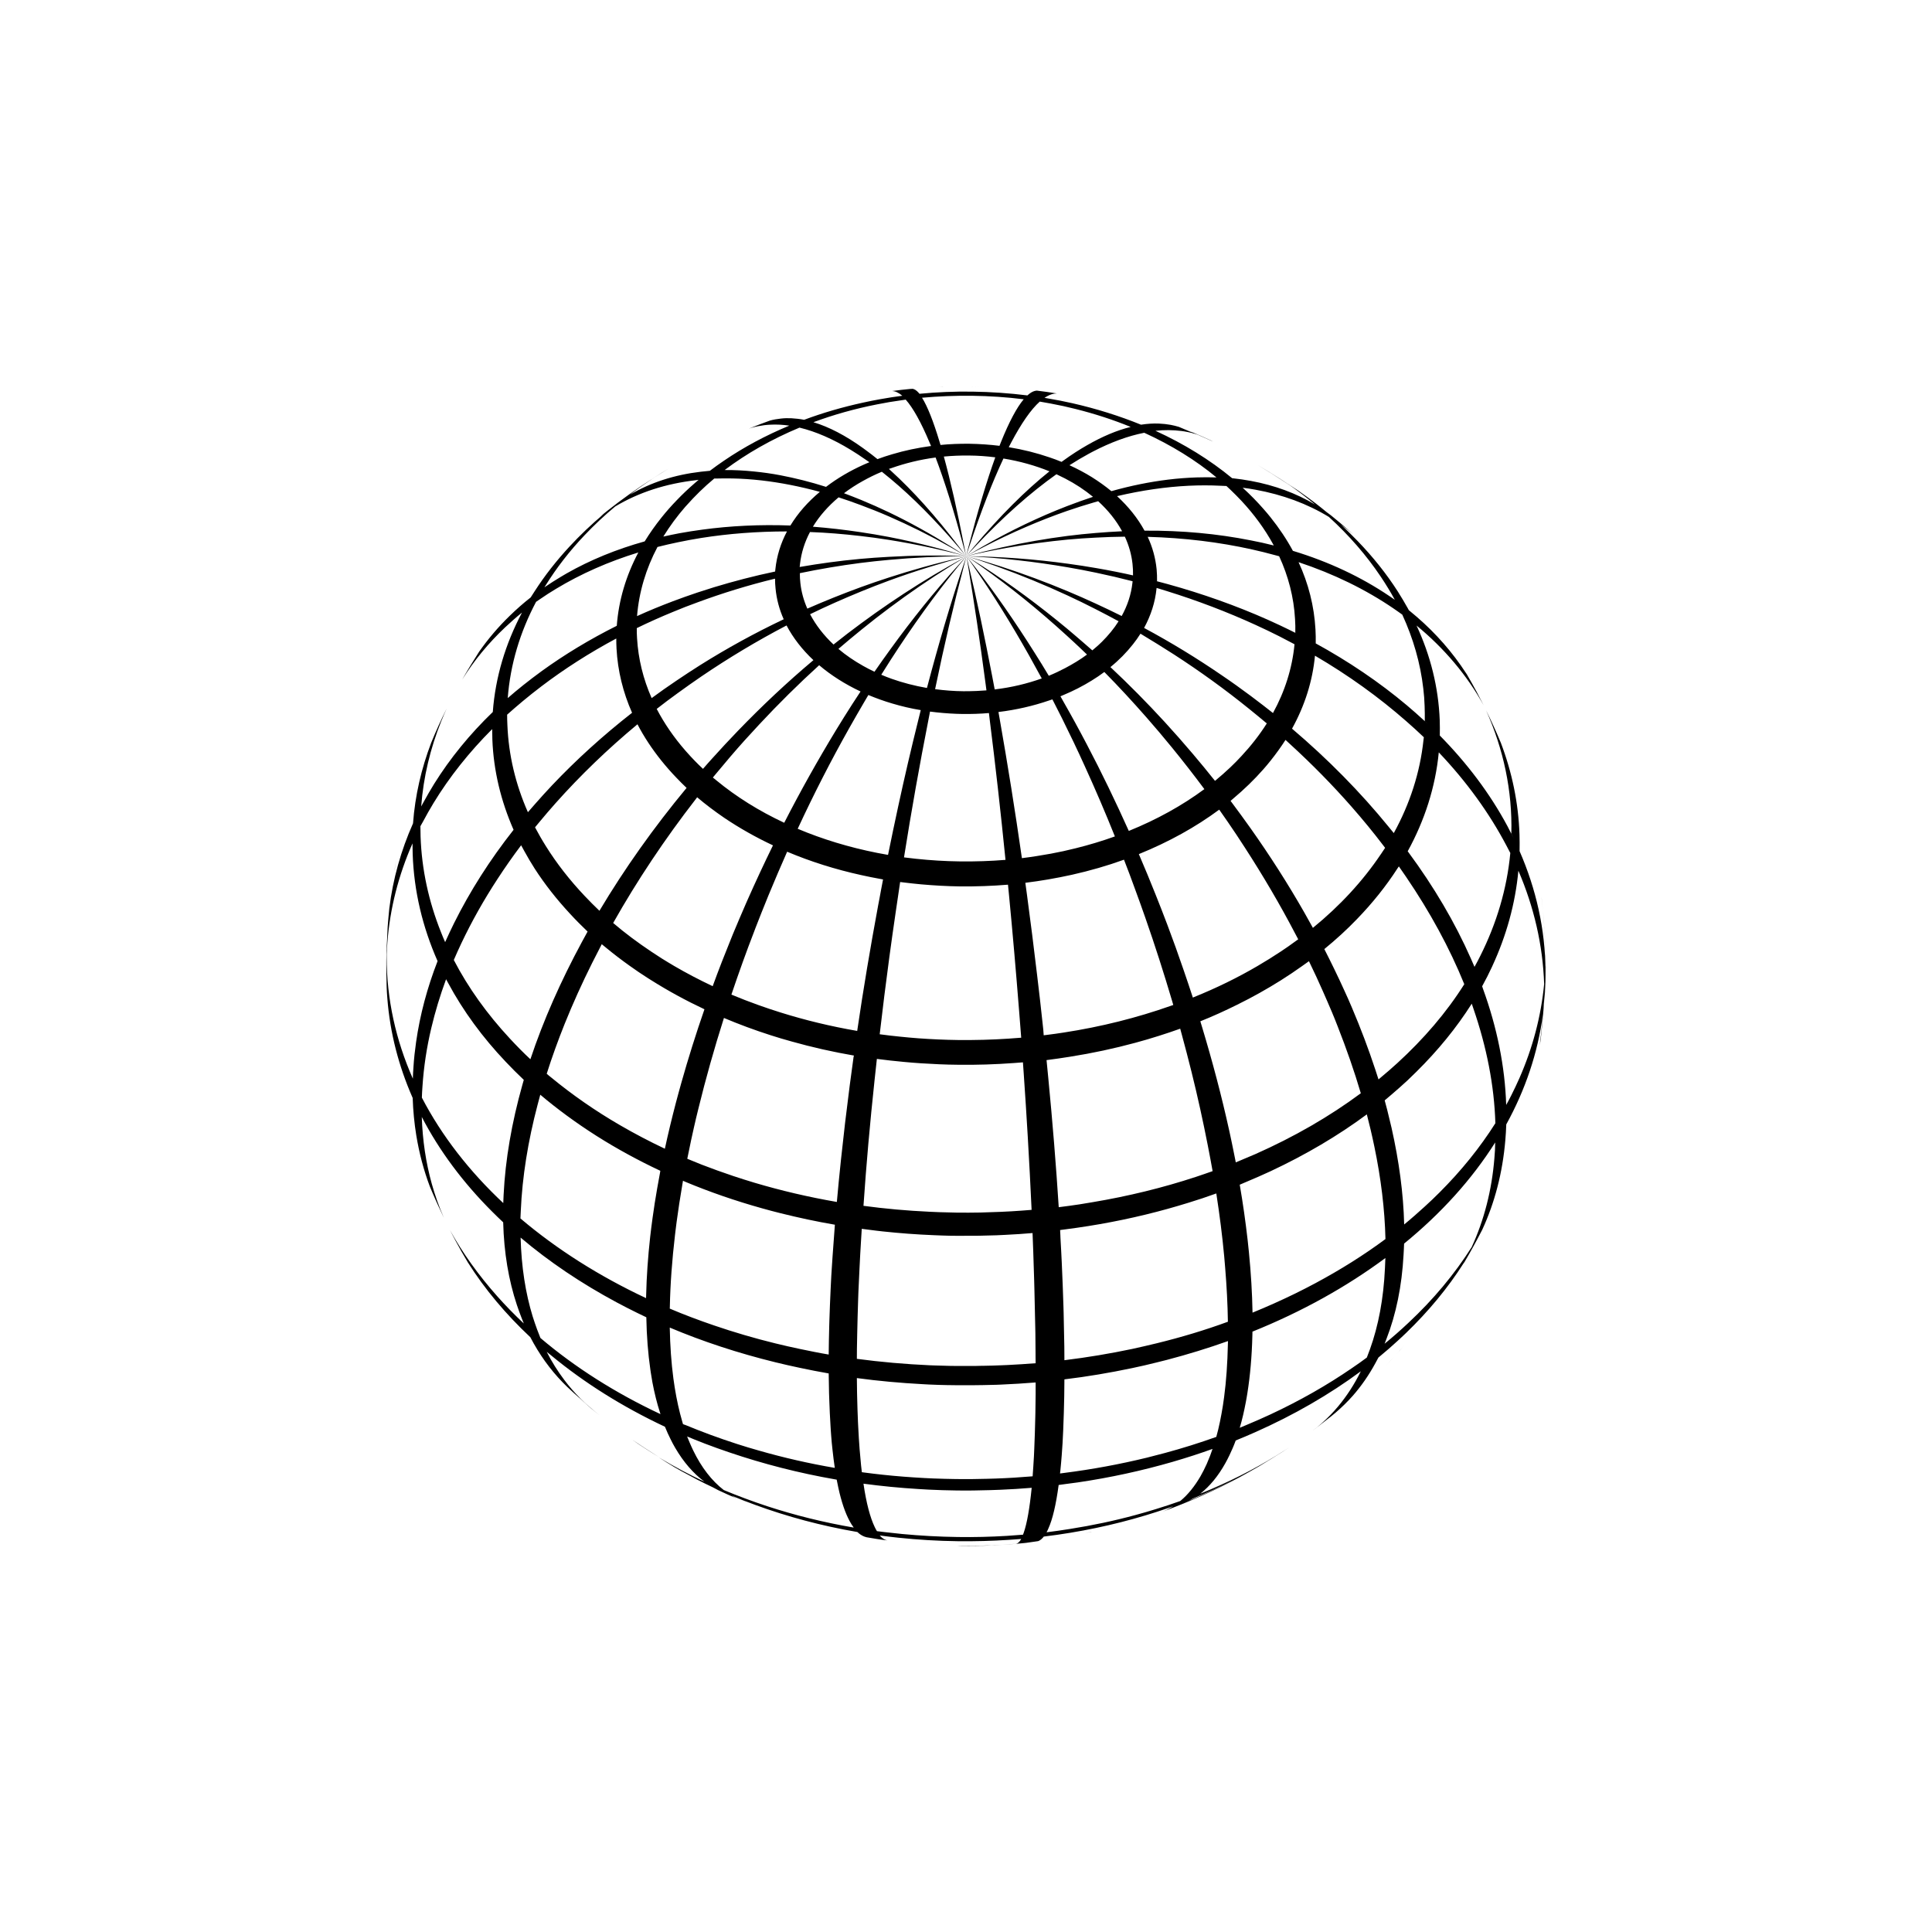 <?xml version="1.0" encoding="utf-8"?>
<!-- Generator: Adobe Illustrator 26.2.1, SVG Export Plug-In . SVG Version: 6.00 Build 0)  -->
<svg version="1.1" xmlns="http://www.w3.org/2000/svg" xmlns:xlink="http://www.w3.org/1999/xlink" x="0px" y="0px"
	 viewBox="0 0 225 225" style="enable-background:new 0 0 225 225;" xml:space="preserve">
<style type="text/css">
	.st0{display:none;}
	.st1{display:inline;fill:#FAB433;}
	.st2{fill:none;}
	.st3{fill:none;stroke:#000000;stroke-width:1.6;stroke-miterlimit:10;}
	.st4{fill:none;stroke:#000000;stroke-width:0.727;stroke-miterlimit:10;}
	.st5{fill:none;stroke:#000000;stroke-linecap:round;stroke-linejoin:round;stroke-miterlimit:10;}
	.st6{fill:none;stroke:#000000;stroke-miterlimit:10;}
	.st7{fill:none;stroke:#000000;stroke-width:0.711;stroke-miterlimit:10;}
	.st8{fill:none;stroke:#000000;stroke-width:5.4;stroke-linecap:round;stroke-linejoin:round;stroke-miterlimit:10;}
	.st9{fill:none;stroke:#000000;stroke-width:2.931;stroke-linecap:round;stroke-linejoin:round;stroke-miterlimit:10;}
	.st10{fill:none;stroke:#000000;stroke-width:0.5;stroke-linecap:round;stroke-linejoin:round;}
	.st11{fill:none;stroke:#FFFFFF;stroke-width:0;stroke-linecap:round;stroke-linejoin:round;}
	.st12{fill:#FFFFFF;}
	.st13{fill:none;stroke:#000000;stroke-width:1.4;stroke-miterlimit:10;}
	.st14{fill:url(#);stroke:#000000;stroke-width:1.439;stroke-miterlimit:10;}
	.st15{fill:url(#);stroke:#000000;stroke-width:1.372;stroke-miterlimit:10;}
	.st16{fill:none;stroke:#000000;stroke-width:1.004;stroke-miterlimit:10;}
	.st17{fill:none;stroke:#000000;stroke-width:1.362;stroke-miterlimit:10;}
	.st18{fill:none;stroke:#000000;stroke-width:0.25;stroke-miterlimit:10;}
</style>
<g id="Layer_2" class="st0">
	<rect id="XMLID_573_" x="-100.99" y="-520.01" class="st1" width="1160" height="772"/>
</g>
<g id="Layer_1">
	<path id="XMLID_14530_" d="M109.37,45.07c-0.15,0.01-0.3,0.01-0.45,0.02C109.07,45.08,109.22,45.08,109.37,45.07z M109.73,45.05
		c-0.12,0-0.23,0.01-0.35,0.02c0.15-0.01,0.3-0.01,0.46-0.02C109.8,45.05,109.76,45.05,109.73,45.05z M91.34,48.41
		c-0.06,0.02-0.13,0.04-0.19,0.06c-0.03,0.01-0.06,0.02-0.09,0.03c0.05-0.02,0.1-0.03,0.15-0.05
		C91.25,48.44,91.29,48.42,91.34,48.41z M77.86,54.58c-0.54,0.32-1.08,0.65-1.6,0.99c-0.1,0.06-0.19,0.12-0.29,0.18
		c-0.01,0-0.01,0.01-0.01,0.01c0.21-0.13,0.42-0.27,0.64-0.4C77.03,55.09,77.45,54.83,77.86,54.58z M46.33,99.23
		c0.14-0.67,0.28-1.35,0.43-2.02C46.61,97.88,46.47,98.56,46.33,99.23z M45.99,101.05c-0.03,0.16-0.05,0.32-0.08,0.48
		c0.08-0.48,0.17-0.96,0.26-1.44C46.11,100.41,46.05,100.73,45.99,101.05z M46.17,100.09c0.05-0.29,0.1-0.57,0.16-0.86
		C46.28,99.52,46.23,99.8,46.17,100.09z M113.04,45c-0.01,0-0.02,0-0.04,0c0.5,0,1,0.02,1.5,0.03C114.02,45.02,113.53,45,113.04,45z
		 M114.64,45.03c-0.05,0-0.09,0-0.14,0c0.06,0,0.12,0,0.17,0C114.66,45.03,114.65,45.03,114.64,45.03z M75.08,168.63
		c-0.32-0.21-0.63-0.41-0.92-0.61c-0.22-0.14-0.43-0.29-0.64-0.42c0.03,0.02,0.06,0.04,0.09,0.06c0.24,0.17,0.47,0.33,0.71,0.49
		c0.04,0.03,0.08,0.06,0.12,0.08c0.5,0.33,1,0.66,1.52,0.98c0.25,0.16,0.5,0.31,0.76,0.47c-0.2-0.13-0.41-0.26-0.61-0.39
		C75.76,169.07,75.42,168.85,75.08,168.63z M149.22,55.88c0.43,0.28,0.85,0.54,1.25,0.8c-0.07-0.05-0.14-0.1-0.21-0.14
		c-0.37-0.24-0.75-0.5-1.14-0.75c-0.88-0.57-1.77-1.11-2.67-1.64c0.52,0.31,1.04,0.63,1.56,0.95c0.39,0.25,0.78,0.5,1.17,0.75
		c0.25,0.16,0.5,0.32,0.74,0.48c-0.09-0.06-0.19-0.13-0.28-0.19C149.49,56.06,149.35,55.97,149.22,55.88z M68.44,61.36
		c-0.01,0.01-0.02,0.02-0.03,0.03c0.03-0.02,0.05-0.05,0.08-0.07C68.47,61.33,68.46,61.35,68.44,61.36z M158.88,161.54
		c0.14-0.13,0.27-0.26,0.41-0.39c0.09-0.08,0.17-0.17,0.26-0.25l0,0c-0.15,0.15-0.31,0.29-0.47,0.45
		C159.02,161.41,158.95,161.48,158.88,161.54z M180,112.22l-0.01-0.9c0.01,0.27,0.01,0.53,0.01,0.78c0-0.01,0-0.02,0-0.03
		c0-0.26-0.01-0.53-0.01-0.8c0-0.04,0-0.08,0-0.12c-0.02-0.78-0.05-1.6-0.09-2.44c-0.05-0.89-0.12-1.77-0.2-2.65
		c0.06,0.68,0.11,1.35,0.16,1.99c0.07,1.16,0.12,2.25,0.14,3.26c0,0.16,0,0.32,0,0.48c0,0.14,0,0.28,0,0.42
		c0.01,0.29,0.01,0.58,0.01,0.87c0,0.04,0,0.07,0,0.11c0,0.04,0,0.09,0,0.13l0.01-0.72C180,112.48,180,112.35,180,112.22z
		 M179.52,104.44c0.06,0.54,0.12,1.08,0.17,1.63c-0.04-0.45-0.09-0.9-0.14-1.37C179.54,104.61,179.53,104.52,179.52,104.44z
		 M86.17,174.63c-0.11-0.05-0.22-0.1-0.34-0.14c0.01,0.01,0.02,0.01,0.04,0.02C85.97,174.55,86.07,174.59,86.17,174.63z
		 M179.99,113.32c0-0.04,0-0.08,0-0.12c0-0.03,0-0.07,0-0.1c-0.03-4.86-1.09-9.56-3.03-14c0,0,0,0.01,0.01,0.01
		c0.01-0.64,0.01-1.27-0.01-1.91c-0.12-3.69-0.87-7.26-2.17-10.69c-0.53-1.27-1.1-2.53-1.72-3.78c2.02,4.52,3.07,9.35,2.94,14.35
		c0.09,0.18,0.18,0.36,0.27,0.55c-0.23-0.47-0.47-0.94-0.72-1.41c-2.03-3.79-4.71-7.35-7.95-10.63c0.02,0.02,0.05,0.04,0.07,0.07
		c0.01-0.6,0.01-1.2-0.01-1.79c-0.15-3.83-1.08-7.54-2.7-11.02c3.22,2.65,5.86,5.76,7.81,9.28c-0.26-0.51-0.52-1.01-0.79-1.52
		c-0.38-0.71-0.77-1.4-1.17-2.09c-0.03-0.04-0.06-0.09-0.09-0.13c-1.57-2.42-3.49-4.61-5.72-6.54c-0.31-0.27-0.62-0.53-0.94-0.79
		c-0.04-0.08-0.09-0.16-0.13-0.24c-0.36-0.65-0.75-1.29-1.15-1.93c-1.32-2.06-2.89-4.03-4.69-5.89c-0.63-0.65-1.27-1.29-1.95-1.91
		c0.21,0.16,0.42,0.32,0.63,0.48c0.28,0.22,0.56,0.44,0.83,0.67l-0.01-0.01l-1.53-1.33c-0.34-0.29-0.69-0.58-1.04-0.86
		c-0.18-0.14-0.37-0.28-0.55-0.41c-0.42-0.35-0.85-0.69-1.29-1.03c-0.23-0.17-0.45-0.34-0.68-0.51c-0.09-0.07-0.18-0.13-0.27-0.2
		c-0.34-0.24-0.68-0.49-1.02-0.73c-0.41-0.27-0.85-0.56-1.3-0.85c1.13,0.78,2.21,1.6,3.23,2.45c-2.21-1.32-4.71-2.24-7.46-2.75
		c-0.69-0.13-1.4-0.23-2.12-0.31c-0.03,0-0.05-0.01-0.08-0.01c-2.58-2.13-5.58-3.99-8.93-5.52c1.05-0.11,2.05-0.1,3.01,0.02
		c0.53,0.07,1.04,0.17,1.54,0.32c0.02,0.01,0.05,0.01,0.07,0.02c0.12,0.03,0.23,0.08,0.35,0.12c0.59,0.26,1.18,0.52,1.75,0.78
		c-0.09-0.05-0.18-0.09-0.27-0.14c-0.78-0.36-1.57-0.71-2.37-1.04c0.09,0.05,0.19,0.1,0.28,0.15c-0.55-0.24-1.1-0.47-1.64-0.69
		c-0.31-0.09-0.62-0.17-0.94-0.23c-0.44-0.08-0.89-0.13-1.36-0.15c-0.68-0.03-1.38,0.02-2.1,0.13c-2.51-1.02-5.18-1.86-7.99-2.5
		c-0.92-0.21-1.85-0.39-2.8-0.55c-0.15-0.03-0.3-0.05-0.45-0.08c0.09-0.06,0.19-0.12,0.28-0.17c0.4-0.23,0.79-0.34,1.15-0.34
		c-0.77-0.12-1.55-0.24-2.33-0.33c-0.28,0.02-0.58,0.14-0.89,0.39c-0.07,0.05-0.14,0.11-0.2,0.17c-2.09-0.26-4.23-0.41-6.42-0.44
		c-2.09-0.03-4.14,0.06-6.15,0.25c-0.04-0.05-0.08-0.09-0.11-0.13c-0.24-0.27-0.48-0.42-0.7-0.45c-0.08,0.01-0.15,0.01-0.23,0.02
		c0.01,0,0.02,0,0.03-0.01c-0.73,0.07-1.46,0.15-2.18,0.25c0.37,0.01,0.77,0.19,1.19,0.55c-0.87,0.11-1.72,0.25-2.57,0.4
		c-0.69,0.12-1.37,0.26-2.05,0.41c-2.37,0.52-4.65,1.18-6.81,1.99c-0.51-0.1-1-0.15-1.49-0.18c-0.42-0.02-0.83-0.01-1.24,0.04
		c-0.44,0.05-0.87,0.12-1.28,0.24c-0.81,0.29-1.63,0.6-2.43,0.93c0.25-0.09,0.51-0.16,0.77-0.22c0.11-0.03,0.23-0.05,0.34-0.07
		c0.45-0.09,0.91-0.15,1.39-0.17c0.71-0.04,1.45,0,2.21,0.11c-2.75,1.14-5.3,2.51-7.59,4.07c-0.57,0.39-1.13,0.78-1.66,1.19
		c-0.36,0.03-0.71,0.07-1.07,0.11c-3.07,0.36-5.84,1.26-8.25,2.68c0.77-0.59,1.57-1.15,2.39-1.7c0.06-0.04,0.11-0.08,0.17-0.12
		c0.01-0.01,0.02-0.01,0.02-0.02c-1.8,1.16-3.54,2.39-5.19,3.7l-0.56,0.45c-0.11,0.09-0.23,0.18-0.34,0.28
		c0.16-0.12,0.31-0.24,0.47-0.35c-1.44,1.21-2.77,2.48-4,3.81c-1.51,1.63-2.86,3.35-4.02,5.15c-0.16,0.25-0.33,0.5-0.49,0.76
		c0.52-0.41,1.05-0.8,1.6-1.18c0.04-0.07,0.09-0.14,0.14-0.22c1.28-2.06,2.8-4.02,4.55-5.86c1.1-1.16,2.28-2.27,3.55-3.33
		c2.73-1.64,5.91-2.67,9.45-3.07c0.09-0.01,0.18-0.03,0.27-0.04c-0.15,0.12-0.29,0.25-0.43,0.37c-0.74,0.64-1.45,1.31-2.11,2
		c-0.63,0.65-1.23,1.33-1.78,2.02c-0.72,0.9-1.37,1.82-1.96,2.78c-3.3,0.92-6.35,2.17-9.09,3.73c-0.23,0.13-0.45,0.27-0.68,0.4
		c-0.63,0.38-1.25,0.77-1.85,1.18c-0.02,0.01-0.04,0.03-0.06,0.04c-0.55,0.38-1.08,0.77-1.6,1.18c-0.86,0.67-1.67,1.39-2.44,2.14
		c-1.33,1.29-2.52,2.69-3.57,4.19c-0.68,1.06-1.34,2.14-1.96,3.23l0,0c1.38-2.22,3.06-4.25,5-6.08c0.63-0.59,1.28-1.17,1.96-1.72
		c-1.92,3.63-3.1,7.52-3.4,11.58c-2.68,2.58-4.97,5.39-6.83,8.37c-0.43,0.7-0.84,1.4-1.23,2.12c-0.09,0.17-0.19,0.34-0.28,0.51
		c0.26-3.43,1.06-6.76,2.34-9.94c0.2-0.49,0.41-0.98,0.63-1.46c-0.65,1.3-1.25,2.63-1.8,3.97c-1.15,3.02-1.88,6.16-2.12,9.4
		c-1.4,3.15-2.34,6.46-2.76,9.89c-0.07,0.71-0.14,1.42-0.19,2.12l-0.04,0.79l-0.01,0.3l-0.08,1.56l-0.01,0.15
		c-0.01,0.4-0.02,0.79-0.02,1.19l0,0.25l0,0.09v0.02c0,0.02,0,0.04,0,0.06c0,0.17,0,0.33,0,0.5l0.03,1.71
		c0,0.15,0.01,0.29,0.01,0.44c0.02,0.45,0.04,0.89,0.08,1.33c0.31,3.98,1.31,7.84,2.92,11.51c0.01,0.02,0.02,0.05,0.03,0.07
		c0.05,1.49,0.19,2.95,0.42,4.36c0.34,2.06,0.86,4.04,1.57,5.93c0.51,1.23,1.06,2.45,1.64,3.66c-0.56-1.28-1.03-2.6-1.41-3.97
		c-0.68-2.44-1.07-5.04-1.16-7.77c2.05,3.95,4.82,7.66,8.21,11.04c0.42,0.42,0.84,0.83,1.27,1.23c0.09,3.55,0.64,6.75,1.59,9.61
		c0.18,0.54,0.37,1.06,0.57,1.57v0c0.04,0.11,0.09,0.23,0.14,0.34c0.03,0.08,0.07,0.17,0.1,0.26c-1.1-1.03-2.13-2.09-3.1-3.18
		c-2.15-2.42-4-4.98-5.49-7.68c0.19,0.38,0.39,0.75,0.59,1.13c0.48,0.9,0.98,1.78,1.5,2.64c1.96,3.1,4.4,6.01,7.26,8.69
		c1.03,1.98,2.29,3.74,3.77,5.26c0.17,0.18,0.34,0.35,0.52,0.52c0.25,0.24,0.52,0.48,0.79,0.73l0.61,0.54l0.04,0.03l0.18,0.16
		l0.31,0.28c-0.09-0.08-0.18-0.16-0.27-0.23c0.26,0.23,0.51,0.45,0.75,0.67c0.12,0.1,0.23,0.2,0.34,0.3
		c0.04,0.04,0.09,0.08,0.14,0.12c0.01,0.01,0.02,0.02,0.04,0.03c0.27,0.23,0.55,0.46,0.83,0.68c-0.21-0.18-0.44-0.37-0.67-0.56
		c-0.29-0.25-0.59-0.5-0.89-0.77c-0.07-0.07-0.15-0.13-0.22-0.2c-0.15-0.14-0.3-0.29-0.45-0.44c-0.67-0.66-1.29-1.38-1.87-2.15
		c-0.76-1.01-1.45-2.1-2.04-3.27c0.18,0.15,0.36,0.29,0.54,0.44c3.84,3.17,8.29,5.97,13.23,8.29c0.2,0.5,0.42,0.98,0.65,1.44
		c0.17,0.35,0.35,0.69,0.54,1.01c0.96,1.65,2.1,2.97,3.41,3.95c-1.8-0.84-3.52-1.76-5.16-2.74c-0.06-0.03-0.11-0.07-0.17-0.1
		c0.31,0.2,0.61,0.39,0.91,0.58c0.32,0.2,0.63,0.39,0.93,0.57c0.26,0.15,0.53,0.3,0.79,0.45c0.24,0.13,0.49,0.26,0.73,0.39
		c0.34,0.19,0.69,0.38,1.05,0.57c0.62,0.32,1.25,0.63,1.89,0.93c0.17,0.1,0.35,0.19,0.53,0.28c0.02,0.01,0.05,0.02,0.07,0.04
		c0.74,0.35,1.48,0.68,2.23,1c-0.22-0.11-0.44-0.22-0.65-0.35c0.9,0.38,1.82,0.74,2.76,1.08c3.73,1.37,7.71,2.44,11.9,3.16
		c0.26,0.25,0.53,0.42,0.81,0.53c0.09,0.03,0.17,0.06,0.26,0.08c0.42,0.07,0.84,0.14,1.26,0.21l0.48,0.07
		c0.23,0.03,0.45,0.06,0.68,0.09c-0.02-0.01-0.03-0.01-0.05-0.01c-0.3-0.08-0.58-0.27-0.84-0.57c0.71,0.1,1.43,0.18,2.15,0.26
		c2.28,0.24,4.6,0.38,6.97,0.41c2,0.02,3.98-0.03,5.93-0.16c0.48-0.03,0.96-0.06,1.43-0.1c-0.18,0.32-0.37,0.5-0.57,0.55
		c-0.02,0-0.04,0.01-0.05,0.01c-0.04,0-0.07,0.01-0.11,0.01c-0.98,0.08-1.94,0.14-2.9,0.18c-0.03,0-0.06,0-0.1,0
		c-0.01,0-0.03,0-0.05,0c-1.25,0.05-2.47,0.06-3.68,0.05c0.06,0,0.13,0.01,0.19,0.01c0.13,0,0.27,0.01,0.41,0.01
		c0.03,0,0.06,0,0.09,0h0.01c0.93,0.01,1.85-0.01,2.78-0.05c0.22-0.01,0.43-0.02,0.63-0.03c0.09,0,0.18,0,0.28-0.01
		c1.15-0.06,2.31-0.14,3.46-0.26c0.06-0.01,0.12-0.01,0.18-0.02c0.01,0,0.01,0,0.01,0c0.05-0.01,0.09-0.01,0.14-0.02
		c0.4-0.05,0.82-0.11,1.26-0.18l0,0c0.23-0.09,0.45-0.27,0.65-0.53c4.13-0.5,8.1-1.34,11.85-2.47c0.86-0.26,1.7-0.53,2.54-0.82
		c0.23-0.08,0.46-0.16,0.69-0.24c-0.09,0.06-0.18,0.1-0.27,0.15c-0.18,0.1-0.35,0.19-0.53,0.28c-0.14,0.06-0.28,0.12-0.42,0.18
		c3.03-1.1,6.01-2.42,8.94-3.99c0.76-0.41,1.51-0.84,2.26-1.27c0.46-0.28,0.96-0.58,1.46-0.89c0.26-0.16,0.51-0.32,0.77-0.48
		c0.21-0.13,0.42-0.26,0.62-0.39c0.22-0.14,0.44-0.29,0.66-0.44c-0.35,0.23-0.71,0.47-1.08,0.69c-0.13,0.08-0.25,0.16-0.38,0.24
		c-2.74,1.69-5.72,3.18-8.89,4.46c1.11-0.87,2.09-2.06,2.92-3.55c0.17-0.3,0.33-0.62,0.49-0.95c0.25-0.53,0.5-1.09,0.72-1.7
		c0.76-0.31,1.52-0.63,2.26-0.96c4.51-2,8.65-4.39,12.31-7.1c-0.75,1.53-1.64,2.89-2.65,4.1c-0.6,0.72-1.25,1.38-1.93,1.98
		c-0.32,0.28-0.65,0.56-0.99,0.81c0.01-0.01,0.02-0.02,0.03-0.02l1.68-1.31c0.06-0.04,0.11-0.09,0.17-0.13l0.22-0.17l0.01-0.01
		c0.13-0.11,0.27-0.22,0.4-0.33c0.04-0.03,0.07-0.06,0.11-0.09c0.71-0.61,1.38-1.26,2.01-1.97c1-1.14,1.88-2.41,2.64-3.81
		c0.12-0.21,0.24-0.43,0.35-0.65c0.08-0.07,0.16-0.14,0.25-0.21c0.67-0.55,1.31-1.11,1.94-1.69c0.35-0.32,0.7-0.64,1.04-0.97
		c2.6-2.51,4.84-5.21,6.67-8.08c0.03-0.05,0.07-0.09,0.1-0.14l0,0.01c0.74-1.25,1.43-2.52,2.09-3.8c1.46-3.16,2.37-6.65,2.69-10.43
		c0.05-0.61,0.09-1.22,0.11-1.84c2.22-4.03,3.68-8.34,4.27-12.83c-0.1,1.2-0.23,2.43-0.37,3.62c0.04-0.22,0.07-0.45,0.11-0.67
		c0.15-1.37,0.28-2.79,0.38-4.16c-0.02,0.17-0.04,0.35-0.06,0.52c0.04-0.42,0.07-0.84,0.1-1.24c0.05-0.66,0.09-1.29,0.13-1.89
		c0,0,0,0.01,0,0.01l-0.03,0.51c-0.04,0.66-0.09,1.37-0.14,2.09c0.09-0.85,0.15-1.71,0.17-2.57c0.01-0.27,0.01-0.54,0.01-0.8
		C179.99,113.44,179.99,113.38,179.99,113.32L179.99,113.32L179.99,113.32z M176.66,98.45c0.07,0.15,0.14,0.31,0.21,0.46
		C176.8,98.75,176.73,98.6,176.66,98.45c-0.06-0.14-0.12-0.27-0.19-0.41C176.54,98.17,176.6,98.31,176.66,98.45z M175.45,98.5
		c0.15,0.28,0.3,0.56,0.44,0.84c-0.39,4.18-1.6,8.2-3.5,11.99c-0.19,0.39-0.4,0.78-0.61,1.16c-0.02,0.04-0.04,0.07-0.06,0.11
		c-0.13-0.31-0.28-0.63-0.41-0.94c-1.86-4.22-4.31-8.38-7.28-12.4c-0.03-0.04-0.06-0.08-0.09-0.12c1.98-3.61,3.23-7.48,3.62-11.52
		C170.77,91,173.43,94.66,175.45,98.5z M68.08,104.33c-1.73-1.83-3.25-3.77-4.52-5.81c-0.21-0.34-0.42-0.68-0.62-1.03
		c-0.22-0.38-0.43-0.76-0.63-1.14c0.16-0.2,0.32-0.39,0.48-0.58c0.62-0.75,1.26-1.5,1.92-2.24c2.86-3.21,6.05-6.29,9.53-9.18
		c0.76,1.47,1.7,2.88,2.78,4.23c0.55,0.68,1.13,1.35,1.76,2c0.38,0.4,0.77,0.79,1.18,1.18c-3.81,4.59-7.23,9.41-10.15,14.31
		C69.22,105.51,68.64,104.92,68.08,104.33z M68.43,108.49c-0.22,0.39-0.43,0.79-0.65,1.19c-2.46,4.55-4.5,9.14-6.01,13.68
		c-0.84-0.78-1.63-1.59-2.39-2.41c-2.64-2.84-4.85-5.91-6.53-9.15c0.28-0.65,0.57-1.3,0.88-1.95c1.2-2.53,2.61-5.04,4.22-7.5
		c0.86-1.32,1.77-2.62,2.74-3.91c0.13,0.24,0.26,0.48,0.39,0.71c0.37,0.68,0.77,1.35,1.19,2.01c1.18,1.83,2.56,3.58,4.11,5.25
		C67.03,107.12,67.72,107.81,68.43,108.49z M103.49,64.85c-1.12,0.06-2.23,0.14-3.33,0.24c-2.39,0.22-4.73,0.54-7.03,0.94
		c0.01-0.12,0.02-0.25,0.04-0.37c0.15-1.29,0.54-2.53,1.16-3.7c1.92,0.07,3.87,0.23,5.86,0.46c1.1,0.13,2.2,0.27,3.31,0.45
		c1.58,0.25,3.17,0.55,4.78,0.89c1.39,0.3,2.8,0.63,4.22,1.01c-1.23-0.38-2.46-0.71-3.67-1.03c-1.8-0.47-3.58-0.87-5.33-1.21
		c-1.11-0.21-2.21-0.4-3.31-0.56c-1.87-0.28-3.71-0.49-5.52-0.63c0.76-1.25,1.77-2.39,2.99-3.42c0.87,0.28,1.75,0.59,2.63,0.92
		c1.07,0.4,2.15,0.83,3.25,1.31c2.32,1.01,4.69,2.18,7.1,3.54c0.62,0.35,1.24,0.71,1.86,1.08c-0.57-0.37-1.13-0.73-1.69-1.08
		c-2.47-1.54-4.89-2.88-7.25-4.01c-1.09-0.52-2.16-1-3.23-1.44c-0.69-0.28-1.37-0.55-2.04-0.8c0.68-0.51,1.41-0.99,2.19-1.42
		c0.7-0.39,1.44-0.76,2.22-1.08c0.34,0.27,0.68,0.55,1.02,0.83c2.52,2.1,5.15,4.74,7.87,7.91c0.31,0.36,0.61,0.72,0.92,1.09
		c-0.28-0.37-0.55-0.73-0.82-1.09c-2.74-3.6-5.39-6.54-7.91-8.83c-0.09-0.08-0.17-0.16-0.26-0.24c0.09-0.03,0.19-0.06,0.28-0.09
		c1.61-0.57,3.34-1,5.16-1.24c1.04,2.74,2.13,6.21,3.26,10.4c0.1,0.36,0.19,0.72,0.29,1.09c-0.07-0.37-0.14-0.73-0.21-1.09
		c-0.82-4.23-1.62-7.74-2.38-10.51c0.96-0.09,1.94-0.13,2.93-0.12c1.04,0.01,2.06,0.08,3.06,0.21c-0.99,2.74-2.03,6.22-3.12,10.42
		c-0.09,0.36-0.19,0.72-0.28,1.09c0.12-0.37,0.24-0.73,0.36-1.09c1.38-4.15,2.72-7.58,3.99-10.28c1.91,0.31,3.71,0.82,5.36,1.49
		c-2.8,2.24-5.74,5.17-8.79,8.79c-0.3,0.36-0.61,0.72-0.91,1.09c0.34-0.37,0.68-0.73,1.02-1.09c3.29-3.5,6.47-6.31,9.49-8.45
		c0.34,0.16,0.67,0.32,1,0.49c1.2,0.62,2.29,1.34,3.26,2.14c-1.01,0.33-2.03,0.7-3.07,1.1c-3.18,1.23-6.48,2.8-9.85,4.73
		c-0.61,0.35-1.22,0.71-1.83,1.08c0.67-0.37,1.35-0.73,2.02-1.07c3.32-1.71,6.56-3.1,9.69-4.19c1.08-0.37,2.14-0.71,3.19-1.01
		c0.15-0.04,0.3-0.09,0.45-0.13c1.16,1.06,2.1,2.23,2.79,3.5c-1.01,0.04-2.04,0.12-3.07,0.2c-1.08,0.09-2.17,0.2-3.27,0.34
		c-2.51,0.32-5.06,0.77-7.66,1.34c-1.36,0.3-2.74,0.63-4.13,1.01c1.6-0.37,3.2-0.7,4.77-0.97c2.38-0.42,4.73-0.73,7.03-0.95
		c1.1-0.1,2.2-0.18,3.28-0.23c1.13-0.06,2.26-0.1,3.37-0.11c0.47,1.01,0.77,2.07,0.89,3.16c0.05,0.44,0.07,0.89,0.06,1.35
		c0.12,0.03,0.24,0.06,0.36,0.08c-1.52-0.35-3.07-0.66-4.64-0.93c-1.09-0.19-2.19-0.36-3.3-0.51c-3.84-0.53-7.79-0.83-11.82-0.88
		c4.03,0.19,7.98,0.64,11.81,1.3c1.11,0.19,2.21,0.4,3.3,0.63c1.43,0.3,2.85,0.63,4.24,0.99c-0.01,0.07-0.02,0.13-0.02,0.2
		c-0.15,1.35-0.58,2.64-1.25,3.85c-1-0.5-2.01-0.98-3.03-1.45c-1.08-0.5-2.17-0.98-3.27-1.44c-2.53-1.06-5.12-2.02-7.74-2.87
		c-1.34-0.43-2.69-0.84-4.04-1.22c1.18,0.37,2.36,0.78,3.53,1.2c2.8,1.01,5.56,2.14,8.25,3.39c1.1,0.51,2.19,1.04,3.26,1.59
		c0.9,0.46,1.8,0.93,2.68,1.41c-0.53,0.85-1.19,1.64-1.94,2.39c-0.29,0.29-0.6,0.57-0.93,0.84c-0.06,0.05-0.12,0.11-0.19,0.16
		c-0.36-0.32-0.72-0.63-1.08-0.94c-0.63-0.55-1.27-1.09-1.91-1.63c-3.18-2.64-6.47-5.08-9.85-7.26c-0.61-0.39-1.22-0.78-1.83-1.15
		c0.56,0.37,1.11,0.76,1.66,1.15c3.44,2.43,6.78,5.14,10,8.08c0.33,0.3,0.66,0.6,0.98,0.9c0.47,0.44,0.94,0.88,1.41,1.34
		c-0.78,0.58-1.64,1.1-2.55,1.58c-0.61,0.32-1.24,0.62-1.9,0.89c-0.54-0.91-1.09-1.8-1.65-2.68c-2.27-3.61-4.63-7.01-7.05-10.12
		c-0.3-0.38-0.6-0.76-0.9-1.14c0.27,0.37,0.53,0.75,0.8,1.14c2.23,3.2,4.39,6.68,6.48,10.39c0.5,0.9,1,1.8,1.5,2.72
		c-1.7,0.61-3.54,1.05-5.48,1.28c-0.09-0.5-0.19-0.99-0.28-1.48c-0.88-4.59-1.79-8.93-2.74-12.9c-0.09-0.38-0.18-0.76-0.27-1.14
		c0.06,0.37,0.13,0.76,0.19,1.14c0.7,4.18,1.38,8.74,2.02,13.58c0.04,0.3,0.08,0.61,0.12,0.91c-0.38,0.03-0.76,0.05-1.15,0.07
		c-0.5,0.02-1.01,0.03-1.52,0.03c-1.13-0.01-2.24-0.1-3.31-0.24c1.06-5.13,2.19-9.95,3.35-14.34c0.1-0.38,0.2-0.76,0.3-1.14
		c-0.13,0.37-0.26,0.76-0.39,1.14c-1.46,4.34-2.87,9.12-4.21,14.2c-1.44-0.25-2.82-0.61-4.12-1.07c-0.41-0.15-0.81-0.3-1.2-0.47
		c0.37-0.59,0.75-1.18,1.12-1.77c2.52-3.91,5.15-7.57,7.86-10.89c0.31-0.38,0.62-0.76,0.94-1.14c-0.35,0.37-0.7,0.76-1.04,1.14
		c-2.68,2.96-5.29,6.2-7.8,9.67c-0.63,0.87-1.26,1.75-1.87,2.64c-0.46-0.21-0.89-0.44-1.32-0.68c-1.05-0.59-2.02-1.25-2.88-1.98
		c0.89-0.77,1.8-1.52,2.71-2.26c1.07-0.87,2.15-1.71,3.25-2.53c2.3-1.72,4.66-3.34,7.06-4.83c0.63-0.39,1.27-0.78,1.9-1.15
		c-0.7,0.37-1.4,0.76-2.1,1.16c-2.33,1.32-4.62,2.76-6.87,4.29c-1.1,0.75-2.19,1.52-3.26,2.31c-1.1,0.81-2.19,1.64-3.26,2.5
		c-1.14-1.07-2.06-2.26-2.73-3.53c1.93-0.94,3.9-1.81,5.9-2.63c1.09-0.45,2.2-0.88,3.31-1.29c1.55-0.57,3.12-1.1,4.71-1.59
		c1.42-0.44,2.85-0.85,4.29-1.23c-1.71,0.38-3.39,0.8-5.07,1.27c-1.32,0.37-2.64,0.77-3.94,1.19c-1.12,0.36-2.22,0.74-3.32,1.14
		c-2.1,0.77-4.17,1.6-6.2,2.49c-0.42-0.95-0.7-1.95-0.81-2.98c-0.04-0.38-0.07-0.76-0.06-1.15c2.3-0.48,4.66-0.88,7.06-1.19
		c1.1-0.14,2.21-0.26,3.33-0.36c2.95-0.27,5.96-0.42,9.02-0.42C109.44,64.64,106.44,64.68,103.49,64.85z M134.7,66.3
		c-0.13-1.31-0.48-2.58-1.04-3.78c4.28,0.12,8.35,0.62,12.16,1.47c0.9,0.2,1.79,0.42,2.66,0.66c0.16,0.04,0.33,0.08,0.49,0.13
		c1.07,2.32,1.71,4.78,1.85,7.32c0.03,0.53,0.05,1.05,0.03,1.59c0.06,0.03,0.12,0.07,0.19,0.1c-0.66-0.33-1.33-0.66-2.01-0.98
		c-0.91-0.43-1.84-0.84-2.78-1.24c-3.73-1.57-7.69-2.9-11.82-3.96c0.11,0.03,0.21,0.05,0.32,0.08
		C134.76,67.22,134.74,66.76,134.7,66.3z M134.69,68.53c0-0.02,0-0.04,0.01-0.06c0.4,0.12,0.8,0.25,1.2,0.37
		c3.6,1.12,7.05,2.44,10.33,3.94c0.94,0.43,1.86,0.87,2.77,1.33c0.59,0.3,1.18,0.61,1.76,0.92c-0.27,2.81-1.13,5.5-2.51,8.01l0,0
		c-0.75-0.6-1.51-1.18-2.28-1.76c-0.11-0.08-0.22-0.17-0.33-0.25c-1.09-0.81-2.2-1.61-3.34-2.38c-2.89-1.98-5.91-3.83-9.06-5.52
		C134.03,71.68,134.53,70.14,134.69,68.53z M153.14,76.36c3.9,2.28,7.45,4.84,10.62,7.62c0.7,0.61,1.38,1.23,2.04,1.86
		c0.01,0.01,0.01,0.01,0.02,0.02c-0.01,0.1-0.03,0.2-0.04,0.31c-0.4,3.8-1.59,7.45-3.46,10.85c-0.19-0.24-0.39-0.48-0.59-0.72
		c-3.28-4.03-7.06-7.87-11.26-11.44C151.94,82.2,152.86,79.35,153.14,76.36z M136.69,76.2c3.05,1.97,5.98,4.09,8.75,6.33
		c0.71,0.57,1.4,1.14,2.09,1.72c-0.84,1.33-1.84,2.61-2.96,3.81c-0.41,0.44-0.83,0.88-1.28,1.3c-0.57,0.54-1.17,1.07-1.79,1.58
		c-0.84-1.06-1.71-2.11-2.59-3.15c-1.07-1.26-2.15-2.49-3.27-3.71c-2.03-2.21-4.14-4.35-6.32-6.39c1-0.81,1.87-1.7,2.62-2.65
		c0.32-0.4,0.61-0.81,0.88-1.24C134.14,74.59,135.42,75.39,136.69,76.2z M98.91,84.78c0.56-0.99,1.12-1.97,1.69-2.94
		c0.03-0.06,0.07-0.11,0.1-0.17c0.14-0.24,0.28-0.49,0.43-0.73c0.89,0.37,1.82,0.71,2.78,0.99c1.07,0.32,2.17,0.58,3.32,0.77
		c-0.1,0.4-0.2,0.81-0.3,1.21c-0.81,3.25-1.59,6.6-2.33,10.02c-0.4,1.86-0.8,3.74-1.18,5.63c-0.42-0.07-0.84-0.15-1.25-0.23
		c-3.29-0.65-6.4-1.6-9.27-2.81C94.77,92.49,96.78,88.56,98.91,84.78z M91.33,95.82c-2.95-1.38-5.6-3.04-7.89-4.93
		c-0.14-0.11-0.28-0.23-0.42-0.34c0.1-0.12,0.19-0.23,0.29-0.35c0.57-0.69,1.15-1.38,1.73-2.06c1.1-1.29,2.24-2.55,3.4-3.79
		c2.23-2.39,4.55-4.69,6.96-6.88c1.39,1.18,3.01,2.21,4.82,3.06c-0.33,0.5-0.65,1-0.98,1.5c-0.63,0.99-1.26,1.98-1.87,2.99
		C95.25,88.51,93.22,92.13,91.33,95.82z M103.57,111.49c0.24-1.75,0.48-3.5,0.74-5.24c0.17-1.18,0.34-2.36,0.52-3.53
		c0.14,0.02,0.28,0.03,0.41,0.05c0.67,0.08,1.35,0.16,2.03,0.22c1.48,0.13,2.99,0.22,4.51,0.24c1.9,0.02,3.77-0.05,5.61-0.2
		c0.03,0.34,0.06,0.68,0.1,1.01c0.44,4.56,0.84,9.17,1.2,13.75c0.08,1.02,0.16,2.04,0.24,3.06c-0.49,0.04-0.98,0.08-1.48,0.11
		c-1.93,0.13-3.89,0.18-5.88,0.16c-1.56-0.02-3.1-0.09-4.62-0.2c-0.71-0.05-1.41-0.12-2.11-0.19c-0.8-0.08-1.6-0.17-2.39-0.28
		C102.79,117.47,103.17,114.48,103.57,111.49z M111.83,100.32c-1.76-0.02-3.49-0.13-5.19-0.31c-0.46-0.05-0.91-0.1-1.36-0.16
		c0.87-5.49,1.83-10.86,2.84-15.99c0.06-0.33,0.13-0.66,0.19-0.99c1,0.13,2.02,0.22,3.06,0.26c0.25,0.01,0.49,0.02,0.74,0.02
		c1.04,0.01,2.06-0.02,3.06-0.11c0.03,0.25,0.06,0.51,0.09,0.76c0.66,5.24,1.28,10.74,1.84,16.34
		C115.38,100.28,113.62,100.34,111.83,100.32z M94.73,76.88c-3.07,2.58-6,5.34-8.79,8.23c-1.01,1.05-2.01,2.12-2.98,3.2
		c-0.37,0.41-0.73,0.81-1.09,1.23c-0.69-0.64-1.33-1.31-1.94-2c-0.05-0.06-0.1-0.11-0.15-0.17c-1.31-1.51-2.42-3.12-3.3-4.81
		c0.8-0.63,1.62-1.24,2.45-1.84c0.89-0.65,1.8-1.29,2.72-1.92c3.16-2.15,6.49-4.15,9.95-5.96C92.37,74.3,93.43,75.66,94.73,76.88z
		 M81.54,77.46c-0.93,0.59-1.85,1.19-2.75,1.8c-0.98,0.66-1.95,1.34-2.9,2.04c-0.98-2.22-1.56-4.56-1.7-6.98
		c-0.02-0.39-0.04-0.78-0.03-1.17c1.37-0.67,2.78-1.3,4.22-1.89c0.93-0.39,1.88-0.76,2.85-1.11c2.89-1.07,5.91-2,9.03-2.76
		c0,0.39,0.02,0.77,0.06,1.15c0.12,1.24,0.44,2.44,0.95,3.58C87.88,73.73,84.63,75.52,81.54,77.46z M81.04,93.05
		c0.05-0.07,0.1-0.13,0.15-0.2c0.99,0.84,2.04,1.63,3.15,2.39c1.75,1.18,3.65,2.26,5.68,3.21c-1.03,2.1-2.02,4.23-2.97,6.37
		c-0.06,0.14-0.12,0.27-0.18,0.41c-0.51,1.17-1.01,2.34-1.5,3.52c-0.06,0.14-0.11,0.28-0.17,0.42c-0.77,1.89-1.51,3.78-2.2,5.68
		c-1.55-0.73-3.04-1.51-4.48-2.35c-0.5-0.29-0.98-0.59-1.47-0.89c-0.41-0.26-0.81-0.52-1.21-0.79c-1.57-1.05-3.05-2.15-4.43-3.33
		C74.19,102.56,77.43,97.7,81.04,93.05z M86.5,112.04c0.43-1.19,0.87-2.38,1.33-3.56c0.05-0.13,0.1-0.27,0.15-0.4
		c0.46-1.18,0.92-2.35,1.4-3.52c0.04-0.11,0.09-0.21,0.13-0.32c0.7-1.69,1.42-3.38,2.16-5.05c2.7,1.14,5.6,2.06,8.66,2.73
		c0.71,0.16,1.42,0.3,2.14,0.43c0.12,0.02,0.24,0.05,0.37,0.07c-0.08,0.4-0.15,0.8-0.23,1.2c-0.06,0.31-0.12,0.62-0.17,0.93
		c-0.06,0.3-0.11,0.59-0.17,0.89c-0.9,4.86-1.73,9.76-2.44,14.62c-3.08-0.53-6.06-1.25-8.9-2.14c-0.88-0.28-1.75-0.56-2.6-0.87
		c-1.07-0.38-2.12-0.79-3.15-1.22C85.61,114.55,86.05,113.29,86.5,112.04z M101.86,125.71c0.08-0.79,0.17-1.59,0.26-2.39
		c1.04,0.14,2.09,0.25,3.15,0.35c0.66,0.06,1.33,0.12,1.99,0.16c1.41,0.09,2.83,0.16,4.28,0.17c2.21,0.03,4.4-0.04,6.54-0.2
		c0.35-0.02,0.71-0.05,1.05-0.08c0.03,0.42,0.06,0.84,0.09,1.27c0.17,2.47,0.33,4.92,0.47,7.34c0.17,2.91,0.32,5.78,0.45,8.57
		c-0.79,0.07-1.59,0.12-2.38,0.17c-0.39,0.02-0.79,0.04-1.19,0.06c-0.79,0.03-1.58,0.06-2.37,0.08c-0.93,0.02-1.86,0.02-2.8,0.01
		c-0.66-0.01-1.32-0.03-1.97-0.05c-0.39-0.01-0.78-0.03-1.17-0.05c-2.61-0.12-5.18-0.35-7.7-0.69
		C100.88,135.7,101.32,130.75,101.86,125.71z M119.01,99.94c-0.79-5.52-1.66-10.94-2.57-16.11c-0.05-0.3-0.11-0.61-0.16-0.91
		c2.07-0.25,4.05-0.71,5.89-1.34c0.13-0.04,0.26-0.09,0.39-0.13c0.03,0.06,0.06,0.13,0.1,0.19c0.34,0.67,0.68,1.34,1.02,2.01
		c0.91,1.83,1.8,3.69,2.66,5.59c1.22,2.67,2.39,5.4,3.5,8.17c-1.47,0.53-3,0.99-4.57,1.38c-0.95,0.24-1.91,0.45-2.89,0.63
		C121.27,99.62,120.15,99.8,119.01,99.94z M126.57,86.69c-0.9-1.72-1.83-3.42-2.78-5.08c-0.1-0.17-0.19-0.35-0.29-0.52
		c0.11-0.05,0.22-0.09,0.33-0.14c1.18-0.49,2.29-1.06,3.32-1.7c0.51-0.31,0.99-0.64,1.46-0.99c1.68,1.7,3.31,3.47,4.9,5.28
		c1.01,1.15,2,2.32,2.97,3.51c1.3,1.59,2.56,3.21,3.78,4.85c-2.58,1.91-5.54,3.55-8.8,4.87C129.92,93.34,128.29,89.96,126.57,86.69z
		 M141.99,94.29c0.33,0.47,0.66,0.95,0.99,1.42c0.68,0.99,1.35,1.99,1.99,2.99c2.13,3.29,4.1,6.64,5.87,10.03
		c0.12,0.22,0.24,0.44,0.35,0.66c-0.38,0.28-0.77,0.56-1.17,0.84c-0.29,0.2-0.58,0.39-0.87,0.59c-0.87,0.58-1.76,1.13-2.68,1.67
		c-2.32,1.36-4.81,2.58-7.44,3.64c-0.04,0.02-0.07,0.03-0.11,0.05c-0.35-1.07-0.71-2.15-1.08-3.22c-0.6-1.76-1.23-3.51-1.89-5.26
		c-0.44-1.16-0.89-2.32-1.35-3.47c-0.64-1.6-1.29-3.19-1.97-4.76C136.11,98.06,139.25,96.32,141.99,94.29z M145.59,96.39
		c-0.69-0.97-1.39-1.93-2.1-2.88c-0.06-0.08-0.12-0.16-0.18-0.24c0.1-0.08,0.19-0.16,0.28-0.24c1.3-1.09,2.49-2.24,3.56-3.46
		c0.28-0.32,0.56-0.65,0.82-0.98c0.63-0.79,1.21-1.59,1.74-2.42c0.18,0.16,0.35,0.32,0.52,0.48c2.56,2.34,4.96,4.78,7.18,7.31
		c1.3,1.48,2.54,2.99,3.71,4.53c0.06,0.08,0.13,0.17,0.19,0.25c-0.16,0.25-0.33,0.5-0.5,0.75l-0.01,0.01
		c-2.09,3.11-4.75,5.99-7.9,8.56c-0.33-0.6-0.66-1.19-1-1.79C149.99,102.92,147.88,99.62,145.59,96.39z M158.04,107.03
		c1.79-1.85,3.37-3.82,4.7-5.88c0.05-0.08,0.11-0.17,0.17-0.25c0.29,0.41,0.57,0.82,0.85,1.23c2.77,4.07,5.06,8.27,6.77,12.49
		c-2.08,3.3-4.72,6.37-7.8,9.19c-0.62,0.57-1.26,1.12-1.92,1.67c-0.09,0.07-0.18,0.15-0.27,0.23c-0.12-0.38-0.25-0.76-0.37-1.14
		c-0.79-2.4-1.7-4.81-2.73-7.23c-0.28-0.67-0.58-1.34-0.89-2.01c-0.38-0.83-0.76-1.66-1.17-2.49c-0.37-0.77-0.76-1.54-1.15-2.31
		C155.59,109.42,156.87,108.25,158.04,107.03z M163.31,71.58c1.27,2.76,2.11,5.65,2.45,8.64c0.08,0.66,0.13,1.32,0.15,1.99
		c0.02,0.59,0.03,1.18,0.02,1.77c0.13,0.12,0.25,0.24,0.38,0.36c-0.15-0.14-0.29-0.27-0.44-0.41c-0.66-0.61-1.34-1.21-2.04-1.8
		c-3.19-2.68-6.79-5.12-10.71-7.26c0.04,0.02,0.07,0.04,0.11,0.06c0.01-0.54,0-1.08-0.03-1.62c-0.15-2.72-0.82-5.36-1.97-7.84
		c4.12,1.37,7.84,3.19,11.1,5.42C162.65,71.12,162.99,71.34,163.31,71.58z M146.21,57.03c3.17,0.58,6.05,1.64,8.55,3.17
		c2.35,2.14,4.37,4.47,6.03,6.94c0.01,0.02,0.03,0.04,0.04,0.06c0.58,0.87,1.12,1.75,1.61,2.65c-0.21-0.15-0.42-0.28-0.63-0.43
		c-3.28-2.22-7.05-4-11.24-5.27c-0.73-1.35-1.6-2.65-2.6-3.9c-0.25-0.32-0.52-0.63-0.79-0.94c-0.76-0.87-1.58-1.71-2.46-2.51
		C145.21,56.86,145.71,56.94,146.21,57.03z M142.83,56.6c0.15,0.13,0.28,0.27,0.43,0.4c0.46,0.44,0.91,0.89,1.34,1.35
		c1.46,1.57,2.69,3.25,3.66,5.02c0.03,0.05,0.06,0.1,0.08,0.15c-0.02,0-0.04-0.01-0.06-0.01c-0.86-0.22-1.73-0.41-2.62-0.58
		c-3.87-0.77-8-1.16-12.37-1.13c-0.79-1.45-1.87-2.8-3.2-4.02c2.9-0.68,5.69-1.08,8.34-1.21c1.27-0.06,2.5-0.06,3.7,0
		C142.36,56.58,142.6,56.59,142.83,56.6z M133.26,50.4c3.15,1.44,5.99,3.19,8.41,5.2c-0.76-0.03-1.54-0.02-2.33,0
		c-1.09,0.04-2.2,0.12-3.33,0.26c-2.11,0.26-4.31,0.7-6.58,1.34c-0.7-0.58-1.46-1.12-2.27-1.63c-0.82-0.51-1.69-0.97-2.61-1.39
		c0.76-0.49,1.51-0.93,2.24-1.33c0.15-0.08,0.3-0.16,0.45-0.24C129.35,51.51,131.37,50.77,133.26,50.4z M121.09,46.77
		c0.43,0.07,0.86,0.15,1.29,0.23c0.98,0.18,1.94,0.39,2.88,0.63c2.24,0.56,4.39,1.26,6.42,2.09c-1.6,0.39-3.3,1.11-5.08,2.13
		c-0.91,0.52-1.84,1.12-2.79,1.81c-0.06,0.04-0.12,0.08-0.18,0.13c-0.46-0.19-0.93-0.37-1.42-0.53c-1.49-0.51-3.07-0.91-4.73-1.18
		c0.09-0.18,0.18-0.35,0.27-0.52C118.95,49.29,120.06,47.69,121.09,46.77z M113.17,46.09c2.06,0.03,4.08,0.16,6.05,0.41
		c-0.81,0.96-1.7,2.63-2.65,4.99c-0.06,0.14-0.11,0.28-0.17,0.43c-1.14-0.14-2.31-0.22-3.51-0.24c-1.14-0.01-2.26,0.03-3.36,0.14
		c-0.04-0.13-0.07-0.24-0.11-0.37c-0.73-2.42-1.41-4.13-2.04-5.13C109.27,46.15,111.2,46.07,113.17,46.09z M102.16,47.09
		c0.94-0.19,1.89-0.35,2.85-0.48c0.16-0.02,0.31-0.05,0.47-0.07c0.85,0.96,1.78,2.62,2.76,4.96c0.06,0.15,0.12,0.29,0.19,0.44
		c-1.57,0.21-3.08,0.53-4.52,0.96c-0.59,0.17-1.16,0.36-1.72,0.57c-0.45-0.37-0.9-0.71-1.35-1.04c-0.11-0.08-0.21-0.15-0.31-0.23
		c-2.05-1.48-4-2.49-5.8-3.03C97.07,48.3,99.56,47.6,102.16,47.09z M93.11,49.8c1.87,0.45,3.87,1.31,5.98,2.6
		c0.53,0.32,1.07,0.68,1.62,1.06c0.18,0.12,0.36,0.24,0.54,0.37c-0.21,0.09-0.41,0.17-0.61,0.26c-1.64,0.73-3.13,1.61-4.44,2.61
		c-1.82-0.58-3.59-1.02-5.31-1.35c-1.04-0.2-2.07-0.34-3.07-0.44c-1.17-0.12-2.32-0.18-3.43-0.17
		C86.94,52.82,89.87,51.15,93.11,49.8z M79.81,59.02c0.04-0.04,0.08-0.09,0.12-0.13c0.98-1.11,2.06-2.17,3.25-3.16
		c0.06,0,0.12,0,0.17,0c0.64-0.02,1.29-0.02,1.95-0.01c1.1,0.02,2.24,0.1,3.39,0.23c2.18,0.25,4.44,0.69,6.79,1.33
		c-1.4,1.17-2.56,2.49-3.43,3.92c-3.58-0.13-7,0.04-10.25,0.48c-0.9,0.12-1.79,0.26-2.67,0.42c-0.63,0.12-1.26,0.25-1.88,0.39
		C78,61.28,78.85,60.12,79.81,59.02z M76.57,63.7c0.78-0.2,1.58-0.38,2.39-0.55c0.89-0.19,1.79-0.35,2.71-0.5
		c3.17-0.5,6.5-0.76,9.98-0.76c-0.73,1.38-1.19,2.86-1.35,4.4c-0.01,0.09-0.02,0.18-0.03,0.27c-2.44,0.51-4.81,1.13-7.12,1.83
		c-0.65,0.2-1.3,0.41-1.94,0.62c-0.96,0.32-1.91,0.66-2.84,1.01c-1.43,0.54-2.82,1.11-4.18,1.73C74.42,68.93,75.23,66.23,76.57,63.7
		z M62.43,70.09c0.14-0.1,0.29-0.2,0.44-0.3c0.62-0.43,1.25-0.84,1.91-1.23c2.87-1.73,6.07-3.15,9.56-4.22
		c-1.42,2.68-2.29,5.55-2.51,8.54c-3.14,1.57-6.07,3.34-8.75,5.28c-0.73,0.53-1.45,1.08-2.14,1.63c-0.61,0.49-1.22,0.99-1.81,1.51
		C59.43,77.37,60.57,73.6,62.43,70.09z M60.89,81.65c0.7-0.58,1.41-1.15,2.15-1.71c2.67-2.03,5.59-3.9,8.73-5.58
		c0,0.4,0.01,0.79,0.03,1.18c0.14,2.59,0.76,5.1,1.81,7.47c-3.39,2.65-6.52,5.49-9.33,8.46c-0.68,0.72-1.34,1.45-1.98,2.18
		c-0.27,0.31-0.55,0.62-0.82,0.94c-1.43-3.23-2.25-6.64-2.39-10.16c-0.02-0.4-0.03-0.8-0.03-1.2C59.65,82.7,60.27,82.17,60.89,81.65
		z M49.26,95.69c0.39-0.73,0.79-1.45,1.23-2.17c1.86-3.05,4.15-5.93,6.83-8.61c0,0.4,0.01,0.81,0.02,1.21
		c0.14,3.65,1,7.18,2.47,10.52c-2.76,3.5-5.08,7.15-6.93,10.87c-0.36,0.73-0.71,1.47-1.04,2.21c-0.18-0.4-0.34-0.8-0.5-1.2
		c-1.41-3.54-2.23-7.26-2.36-11.09c-0.01-0.4-0.02-0.81-0.02-1.21C49.07,96.04,49.17,95.86,49.26,95.69z M48.46,121.34
		c-0.14,0.98-0.25,1.96-0.31,2.94c-0.03,0.45-0.06,0.89-0.07,1.34c-1.98-4.48-3.05-9.25-3.05-14.18c0-0.06,0-0.11,0-0.17
		c0-0.03,0-0.07,0-0.1c0.02-0.45,0.04-0.9,0.08-1.35c0.3-4.02,1.3-7.9,2.93-11.6c0,0.41,0.01,0.81,0.02,1.21
		c0.14,4.34,1.15,8.53,2.9,12.5C49.75,115.04,48.91,118.19,48.46,121.34z M58.65,139.16c-0.01,0.32-0.03,0.63-0.04,0.95
		c-3.96-3.71-7.17-7.84-9.48-12.28c0.01-0.43,0.04-0.87,0.07-1.31c0.15-2.26,0.49-4.53,1.03-6.8c0.45-1.9,1.02-3.79,1.72-5.68
		c0.08,0.15,0.16,0.3,0.24,0.44c1.75,3.26,4.01,6.34,6.72,9.19c0.67,0.71,1.37,1.41,2.09,2.09c-0.06,0.2-0.11,0.4-0.17,0.6
		C59.6,130.74,58.85,135.03,58.65,139.16z M62.96,155.84c-0.01-0.01-0.01-0.01-0.02-0.02c-0.01-0.02-0.02-0.05-0.03-0.07
		c-0.12-0.3-0.24-0.6-0.35-0.9c-0.18-0.5-0.36-1-0.52-1.52c-0.84-2.73-1.32-5.8-1.41-9.2c3.3,2.8,7.06,5.33,11.18,7.54
		c0.78,0.42,1.57,0.82,2.38,1.22c0.36,0.18,0.71,0.35,1.08,0.52c0.04,2.2,0.2,4.23,0.47,6.09c0.02,0.12,0.04,0.23,0.05,0.34
		c0.06,0.39,0.12,0.77,0.19,1.15c0.24,1.26,0.53,2.43,0.88,3.51c0.02,0.06,0.04,0.13,0.06,0.19
		C71.67,162.23,66.97,159.24,62.96,155.84z M76.86,136.61c-0.23,1.2-0.43,2.39-0.62,3.56c-0.02,0.1-0.03,0.19-0.04,0.29
		c-0.07,0.46-0.14,0.91-0.2,1.36c-0.1,0.74-0.2,1.49-0.28,2.22c-0.26,2.35-0.42,4.62-0.47,6.82c0,0.1-0.01,0.21-0.01,0.32
		c-5.5-2.58-10.42-5.71-14.63-9.28c0.01-0.29,0.02-0.58,0.04-0.87c0.17-3.98,0.84-8.13,1.96-12.38c0.1-0.39,0.2-0.77,0.31-1.16
		c0.98,0.83,2,1.63,3.06,2.41c2.23,1.64,4.63,3.17,7.19,4.56c1.21,0.66,2.45,1.29,3.73,1.89C76.89,136.43,76.88,136.52,76.86,136.61
		z M72.21,131.04c-2.9-1.68-5.58-3.55-8.02-5.56c-0.17-0.14-0.36-0.28-0.52-0.43c0.61-1.93,1.31-3.86,2.09-5.81
		c0.95-2.36,2.02-4.73,3.2-7.09c0.37-0.73,0.74-1.46,1.12-2.19c0.18,0.15,0.37,0.3,0.55,0.45c0.87,0.72,1.78,1.41,2.72,2.08
		c0.68,0.49,1.38,0.96,2.1,1.42c0.13,0.08,0.26,0.17,0.4,0.25c1.95,1.23,4.02,2.36,6.19,3.38c-1,2.88-1.9,5.75-2.7,8.59
		c-0.22,0.77-0.42,1.54-0.63,2.31c-0.47,1.8-0.9,3.58-1.28,5.34C75.63,132.93,73.88,132.01,72.21,131.04z M79.78,137.62
		c2.85,1.19,5.85,2.23,8.97,3.1c0.72,0.2,1.45,0.4,2.19,0.58c2.05,0.51,4.14,0.96,6.29,1.33c-0.1,1.24-0.19,2.47-0.27,3.68
		c-0.03,0.41-0.05,0.81-0.08,1.22c-0.02,0.36-0.05,0.73-0.07,1.09c-0.03,0.54-0.06,1.07-0.08,1.61c0,0.01,0,0.02,0,0.03
		c-0.06,1.2-0.1,2.38-0.14,3.54c-0.01,0.23-0.01,0.46-0.02,0.69c-0.03,1.11-0.05,2.2-0.06,3.26c-1.13-0.19-2.24-0.42-3.35-0.65
		c-0.96-0.2-1.92-0.42-2.86-0.65c-2.45-0.6-4.83-1.3-7.14-2.09c-1.76-0.6-3.49-1.25-5.16-1.96c0-0.07,0-0.14,0.01-0.2
		c0.05-2.67,0.26-5.47,0.6-8.37c0.02-0.14,0.03-0.28,0.05-0.42c0.04-0.37,0.1-0.74,0.14-1.11c0.19-1.42,0.41-2.85,0.66-4.31
		c0.03-0.16,0.05-0.32,0.08-0.48C79.62,137.55,79.7,137.58,79.78,137.62z M79.54,165.85c-0.03-0.1-0.06-0.21-0.09-0.31
		c-0.35-1.2-0.64-2.51-0.87-3.93c-0.06-0.36-0.11-0.72-0.16-1.09c-0.24-1.81-0.38-3.78-0.42-5.91c3.86,1.63,7.98,2.98,12.3,4.04
		c0.94,0.23,1.9,0.45,2.86,0.65c1.11,0.23,2.22,0.46,3.35,0.65c0.01,0.79,0.02,1.55,0.04,2.3c0.01,0.19,0.01,0.38,0.02,0.57
		c0.04,1.19,0.09,2.32,0.16,3.38c0.01,0.11,0.02,0.22,0.02,0.33c0.02,0.23,0.03,0.46,0.05,0.69c0.04,0.55,0.09,1.08,0.15,1.6
		c0.08,0.75,0.17,1.47,0.27,2.13c-3.04-0.52-6-1.2-8.85-2.02c-0.85-0.24-1.69-0.49-2.52-0.76c-2.08-0.67-4.09-1.41-6.04-2.22
		C79.72,165.93,79.63,165.89,79.54,165.85z M89.34,175.41c-0.88-0.29-1.74-0.59-2.59-0.91c-0.83-0.31-1.65-0.63-2.46-0.97
		c-1.4-1.08-2.6-2.63-3.56-4.61c-0.15-0.32-0.3-0.64-0.44-0.98c-0.09-0.22-0.18-0.43-0.27-0.65c0.56,0.24,1.14,0.47,1.71,0.69
		c0.12,0.05,0.23,0.09,0.35,0.14c0.94,0.36,1.9,0.7,2.87,1.03c3.92,1.33,8.06,2.4,12.38,3.15c0.04,0.01,0.07,0.01,0.11,0.02
		c0.06,0.32,0.12,0.63,0.19,0.93c0.36,1.66,0.81,2.96,1.32,3.9c0.13,0.25,0.27,0.47,0.42,0.67c0.02,0.03,0.04,0.06,0.05,0.08
		C95.92,177.3,92.55,176.46,89.34,175.41z M99.38,123.29c-0.14,1.04-0.28,2.07-0.42,3.11c-0.38,2.92-0.72,5.81-1.02,8.65
		c-0.09,0.86-0.18,1.71-0.26,2.56c-0.08,0.79-0.15,1.58-0.22,2.37c-3.3-0.57-6.49-1.32-9.56-2.23c-0.84-0.25-1.68-0.52-2.5-0.79
		c-1.25-0.42-2.48-0.86-3.69-1.33c-0.56-0.22-1.12-0.45-1.67-0.68c0.14-0.72,0.3-1.45,0.45-2.18c0.11-0.49,0.22-0.99,0.33-1.49
		c0.16-0.73,0.34-1.46,0.52-2.19c0.85-3.47,1.84-6.99,2.97-10.54c1.75,0.74,3.56,1.41,5.43,2.01c0.8,0.26,1.62,0.5,2.45,0.73
		c2.34,0.66,4.76,1.21,7.26,1.64C99.41,123.04,99.39,123.16,99.38,123.29z M119.23,178.48c-0.02,0.07-0.05,0.13-0.07,0.19
		c-0.01,0.02-0.01,0.04-0.02,0.06c-0.64,0.05-1.28,0.1-1.92,0.14c-1.87,0.11-3.76,0.16-5.67,0.13c-2.2-0.03-4.36-0.15-6.48-0.35
		c-0.68-0.07-1.36-0.14-2.03-0.22c-0.3-0.04-0.61-0.07-0.91-0.11c-0.09-0.14-0.18-0.31-0.26-0.48c-0.53-1.1-0.98-2.78-1.31-5.05
		c2.09,0.28,4.22,0.49,6.38,0.62c0.4,0.02,0.8,0.05,1.19,0.07c1.08,0.05,2.18,0.09,3.27,0.1c1.3,0.02,2.6,0,3.88-0.04
		c0.39-0.01,0.78-0.03,1.17-0.04c1.24-0.05,2.48-0.13,3.7-0.23C119.91,175.68,119.6,177.41,119.23,178.48z M120.61,162.05
		c0,0.1,0,0.21,0,0.31c-0.01,0.76-0.02,1.49-0.03,2.2c0,0.15-0.01,0.29-0.01,0.44c-0.03,1.33-0.07,2.58-0.12,3.73
		c-0.01,0.3-0.03,0.61-0.04,0.9c-0.02,0.39-0.04,0.77-0.07,1.14c-0.03,0.4-0.05,0.79-0.08,1.16c-1.42,0.12-2.85,0.21-4.3,0.26
		c-0.34,0.01-0.69,0.02-1.03,0.03c-1.18,0.03-2.36,0.05-3.55,0.03c-0.91-0.01-1.81-0.04-2.71-0.07c-0.35-0.01-0.7-0.03-1.04-0.05
		c-1.62-0.09-3.22-0.21-4.8-0.38c-0.75-0.08-1.5-0.17-2.25-0.27c-0.07-0.01-0.14-0.02-0.21-0.03c-0.03-0.26-0.06-0.52-0.09-0.79
		c-0.06-0.6-0.12-1.23-0.17-1.88c-0.06-0.81-0.12-1.67-0.16-2.57c-0.01-0.19-0.02-0.39-0.03-0.58c-0.04-0.97-0.08-1.99-0.1-3.06
		c0-0.15-0.01-0.3-0.01-0.46c-0.01-0.53-0.02-1.07-0.02-1.62c2.51,0.34,5.07,0.57,7.67,0.71c0.25,0.01,0.49,0.03,0.74,0.04
		c0.73,0.03,1.47,0.06,2.21,0.07c0.07,0,0.13,0,0.2,0c0.24,0,0.47,0.01,0.71,0.01c0.04,0,0.09,0,0.13,0c0.04,0,0.07,0,0.11,0
		c0.19,0,0.37,0,0.56,0c0.03,0,0.05,0,0.08,0c0.16,0,0.33,0,0.49,0l0.08,0c0.18,0,0.35,0,0.53,0c0.03,0,0.06,0,0.1,0
		c0.25,0,0.5-0.01,0.75-0.01c0.05,0,0.11,0,0.16,0c0.58-0.01,1.16-0.02,1.74-0.04c0.17,0,0.33-0.02,0.5-0.02
		c1.36-0.06,2.72-0.14,4.06-0.25C120.61,161.35,120.61,161.7,120.61,162.05z M117.34,158.97c-0.24,0.01-0.48,0.02-0.72,0.03
		c-0.69,0.03-1.38,0.05-2.08,0.06c-0.06,0-0.13,0-0.19,0c-0.28,0-0.56,0.01-0.84,0.02c-0.03,0-0.07,0-0.1,0c-0.18,0-0.36,0-0.55,0
		c-0.03,0-0.05,0-0.08,0c-0.16,0-0.33,0-0.49,0h-0.08c-0.18,0-0.35,0-0.53,0c-0.03,0-0.07,0-0.1,0c-0.09,0-0.17,0-0.26,0
		c-0.17,0-0.35-0.01-0.52-0.01c-0.06,0-0.12,0-0.18,0c-0.59-0.01-1.18-0.03-1.77-0.05c-0.19-0.01-0.37-0.01-0.56-0.02
		c-2.89-0.13-5.72-0.38-8.5-0.75c0-0.77,0.01-1.55,0.03-2.34c0-0.18,0.01-0.36,0.01-0.54c0.03-1.32,0.06-2.67,0.11-4.05
		c0.01-0.28,0.02-0.57,0.03-0.85c0.01-0.15,0.01-0.29,0.02-0.44c0.03-0.78,0.07-1.56,0.11-2.35c0.05-1.07,0.11-2.16,0.18-3.26
		c0.03-0.43,0.05-0.87,0.08-1.31c0.13,0.02,0.27,0.03,0.4,0.05c0.42,0.05,0.84,0.11,1.26,0.16c0.26,0.03,0.52,0.06,0.78,0.09
		c1.96,0.21,3.95,0.36,5.97,0.44c0.34,0.01,0.68,0.03,1.03,0.04c0.52,0.02,1.05,0.03,1.57,0.03c0.21,0,0.42,0,0.63,0
		c1.36,0.01,2.72-0.01,4.06-0.06c0.35-0.01,0.69-0.03,1.04-0.05c1.06-0.05,2.11-0.12,3.15-0.21c0.03,0.7,0.05,1.4,0.08,2.09
		c0.04,1.18,0.08,2.33,0.11,3.47c0.01,0.39,0.02,0.78,0.03,1.16c0.04,1.51,0.07,3,0.1,4.44c0,0.17,0.01,0.33,0.01,0.5
		c0.01,0.81,0.02,1.6,0.02,2.38c0,0.11,0,0.22,0,0.33c0,0.26,0,0.53,0.01,0.79C119.53,158.85,118.44,158.91,117.34,158.97z
		 M121.43,119.26c-0.2-1.9-0.42-3.8-0.65-5.71c-0.37-3.12-0.76-6.25-1.18-9.35c-0.06-0.46-0.12-0.93-0.19-1.39
		c0.89-0.11,1.78-0.24,2.65-0.39c0.95-0.16,1.88-0.35,2.8-0.55c2.09-0.47,4.11-1.05,6.04-1.75c0.44,1.13,0.87,2.27,1.28,3.41
		c0.41,1.11,0.81,2.22,1.2,3.34c1.13,3.23,2.17,6.48,3.13,9.72c0.04,0.15,0.09,0.3,0.13,0.45c-0.11,0.04-0.23,0.08-0.35,0.12
		c-3.89,1.37-8.05,2.42-12.41,3.09c-0.64,0.1-1.28,0.19-1.93,0.27c-0.13,0.02-0.26,0.04-0.4,0.05
		C121.53,120.14,121.48,119.7,121.43,119.26z M124.65,123.06c2.59-0.41,5.1-0.95,7.54-1.61c0.93-0.25,1.85-0.52,2.76-0.81
		c0.84-0.27,1.68-0.54,2.5-0.84c0.01,0.03,0.01,0.06,0.02,0.09c0.05,0.18,0.1,0.36,0.15,0.55c0.8,2.94,1.53,5.86,2.16,8.73
		c0.31,1.4,0.6,2.8,0.87,4.18c0.11,0.56,0.22,1.12,0.32,1.67c0.08,0.46,0.17,0.92,0.25,1.37c-0.64,0.23-1.3,0.45-1.95,0.67
		c-3.83,1.26-7.86,2.25-12.05,2.95c-0.5,0.08-1.01,0.17-1.51,0.25c-0.8,0.12-1.6,0.23-2.41,0.33c-0.31-4.86-0.72-9.92-1.22-15.08
		c-0.06-0.68-0.13-1.37-0.2-2.05C122.81,123.34,123.73,123.21,124.65,123.06z M143.65,172.36c0.05-0.03,0.1-0.05,0.16-0.08
		c-0.22,0.12-0.45,0.23-0.67,0.35c-0.15,0.07-0.29,0.15-0.44,0.22c-0.37,0.18-0.74,0.36-1.11,0.54c-0.02,0.01-0.04,0.02-0.07,0.03
		c-0.03,0.01-0.06,0.03-0.09,0.04c-1.3,0.62-2.67,1.21-4.09,1.78c0.38-0.16,0.77-0.32,1.16-0.48c0.15-0.08,0.3-0.16,0.44-0.25
		C140.56,173.85,142.13,173.13,143.65,172.36z M140.93,169.53c-0.13,0.33-0.26,0.65-0.39,0.95c-0.23,0.52-0.48,1-0.74,1.46
		c-0.69,1.18-1.47,2.15-2.35,2.87c-0.92,0.33-1.86,0.64-2.81,0.93c-0.79,0.25-1.6,0.48-2.41,0.7c-2.46,0.67-5.01,1.21-7.62,1.62
		c-0.9,0.14-1.81,0.28-2.73,0.39c0.07-0.12,0.14-0.26,0.2-0.41c0.5-1.09,0.9-2.79,1.21-5.1c0.27-0.03,0.54-0.07,0.8-0.11
		c0.48-0.06,0.95-0.12,1.43-0.19c3.81-0.56,7.5-1.37,11.03-2.39c0.82-0.24,1.64-0.49,2.44-0.75c0.75-0.24,1.49-0.5,2.22-0.76
		C141.12,169.01,141.03,169.27,140.93,169.53z M143,156.52c-0.05,2.25-0.19,4.31-0.44,6.18c-0.04,0.33-0.09,0.66-0.14,0.98
		c-0.21,1.32-0.46,2.55-0.77,3.66c-1.93,0.69-3.93,1.32-5.97,1.87c-0.7,0.19-1.41,0.37-2.12,0.55c-3.12,0.76-6.34,1.36-9.65,1.78
		c-0.15,0.02-0.3,0.04-0.46,0.06c0.01-0.12,0.02-0.24,0.04-0.36c0.06-0.57,0.11-1.16,0.16-1.79c0.07-0.9,0.13-1.87,0.17-2.89
		c0.01-0.19,0.02-0.39,0.02-0.58c0.04-0.94,0.07-1.93,0.09-2.97c0-0.14,0.01-0.28,0.01-0.43c0.01-0.63,0.02-1.28,0.02-1.94
		c2.68-0.32,5.31-0.77,7.88-1.31c0.96-0.2,1.92-0.42,2.86-0.66c0.4-0.1,0.8-0.2,1.2-0.3c2.44-0.64,4.81-1.37,7.11-2.19
		C143,156.29,143,156.4,143,156.52z M134.7,156.44c-0.95,0.23-1.9,0.45-2.86,0.66c-2.57,0.54-5.19,0.98-7.88,1.31
		c0-0.53-0.01-1.06-0.01-1.59c0-0.16,0-0.31-0.01-0.47c-0.02-1.12-0.04-2.27-0.07-3.44c-0.01-0.23-0.01-0.47-0.02-0.71
		c-0.05-1.69-0.12-3.43-0.2-5.2c-0.02-0.4-0.04-0.8-0.06-1.21c-0.03-0.54-0.06-1.09-0.09-1.64c0-0.09-0.01-0.18-0.01-0.28
		c-0.01-0.21-0.02-0.41-0.03-0.62c0.21-0.02,0.41-0.06,0.61-0.08c0.44-0.06,0.89-0.12,1.33-0.18c3.64-0.52,7.17-1.26,10.56-2.2
		c0.81-0.23,1.62-0.46,2.42-0.71c1.11-0.34,2.2-0.7,3.27-1.09c0.39,2.51,0.7,4.95,0.92,7.33c0.04,0.44,0.08,0.87,0.11,1.3
		c0.18,2.17,0.29,4.28,0.32,6.31C140.33,154.91,137.56,155.74,134.7,156.44z M143.92,135.37c-0.08-0.4-0.16-0.8-0.24-1.2
		c-0.13-0.67-0.28-1.35-0.42-2.02c-0.04-0.19-0.08-0.37-0.12-0.55c-0.87-3.95-1.94-8-3.17-12.07c-0.06-0.2-0.12-0.39-0.18-0.59
		c1.48-0.59,2.9-1.24,4.29-1.93c1.77-0.87,3.46-1.82,5.07-2.83c0.86-0.54,1.69-1.1,2.49-1.67c0.27-0.19,0.54-0.38,0.8-0.57
		c0.29,0.6,0.58,1.21,0.86,1.81c0.26,0.56,0.51,1.11,0.75,1.66c0.37,0.83,0.72,1.65,1.07,2.47c0.23,0.55,0.45,1.09,0.66,1.64
		c1.03,2.62,1.94,5.22,2.7,7.8c-3.65,2.71-7.78,5.09-12.29,7.09C145.45,134.73,144.69,135.05,143.92,135.37z M145.22,137.61
		c0.93-0.39,1.85-0.79,2.75-1.21c4.08-1.91,7.85-4.13,11.21-6.62c0.15,0.58,0.29,1.15,0.43,1.73c0.16,0.68,0.31,1.35,0.45,2.03
		c0.77,3.7,1.21,7.31,1.29,10.76c-2.52,1.87-5.25,3.58-8.16,5.14c-0.78,0.42-1.57,0.82-2.38,1.22c-1.6,0.78-3.25,1.52-4.94,2.21
		c-0.04-2.25-0.18-4.6-0.42-7.03c-0.05-0.47-0.1-0.95-0.15-1.43c-0.24-2.1-0.54-4.25-0.92-6.44
		C144.67,137.85,144.94,137.72,145.22,137.61z M159.55,157.12c-0.12,0.33-0.24,0.66-0.37,0.98c-0.56,0.42-1.13,0.82-1.72,1.22
		c-2.92,2.01-6.11,3.82-9.52,5.41c-0.9,0.42-1.82,0.82-2.75,1.21c-0.27,0.11-0.54,0.23-0.81,0.34c0.28-0.93,0.51-1.94,0.71-3
		c0.06-0.34,0.13-0.69,0.18-1.04c0.32-2.01,0.52-4.25,0.58-6.7c0-0.16,0.01-0.31,0.01-0.46c5.74-2.31,10.95-5.21,15.48-8.57
		c-0.01,0.4-0.03,0.79-0.05,1.19C161.13,151.24,160.53,154.39,159.55,157.12z M174.04,134.84c-0.3,3.79-1.21,7.27-2.65,10.4
		c-1.99,3.14-4.46,6.1-7.36,8.81c-0.89,0.84-1.81,1.65-2.78,2.44c0.08-0.19,0.15-0.38,0.22-0.57c1.11-2.85,1.79-6.12,1.99-9.81
		c0.02-0.42,0.05-0.85,0.06-1.28c4.3-3.51,7.89-7.47,10.61-11.78C174.13,133.65,174.09,134.25,174.04,134.84z M167.66,138.86
		c-0.56,0.57-1.15,1.12-1.75,1.67c-0.77,0.7-1.56,1.4-2.38,2.07c-0.09-3.61-0.6-7.38-1.47-11.25c-0.16-0.7-0.33-1.4-0.51-2.11
		c-0.09-0.36-0.19-0.73-0.29-1.09c0.27-0.22,0.52-0.44,0.79-0.67c0.64-0.55,1.27-1.1,1.88-1.67c0.35-0.33,0.69-0.66,1.02-0.99
		c2.5-2.47,4.67-5.12,6.45-7.93c0.07,0.19,0.13,0.38,0.19,0.56c1.54,4.47,2.43,8.96,2.56,13.36
		C172.35,133.66,170.17,136.35,167.66,138.86z M176.96,125.54c-0.3,0.67-0.61,1.34-0.95,2.01c-0.19,0.38-0.39,0.76-0.6,1.13
		c-0.14-4.48-1.07-9.04-2.71-13.55c-0.03-0.09-0.06-0.18-0.09-0.27c0.42-0.76,0.81-1.53,1.17-2.31c0.01-0.02,0.02-0.03,0.02-0.05
		c1.63-3.53,2.67-7.24,3.03-11.1c1.81,4.22,2.85,8.65,3,13.2C179.47,118.38,178.49,122.05,176.96,125.54z M86.89,174.93
		c-0.24-0.1-0.47-0.2-0.71-0.3c0.18,0.08,0.37,0.16,0.55,0.24C86.78,174.89,86.83,174.91,86.89,174.93z M150.62,168.19
		c-0.16,0.11-0.32,0.21-0.48,0.32c0.07-0.05,0.14-0.09,0.21-0.14C150.44,168.32,150.53,168.25,150.62,168.19z M79.99,171.65
		c-0.22-0.12-0.43-0.24-0.65-0.36c-0.07-0.04-0.15-0.08-0.22-0.12C79.42,171.33,79.71,171.49,79.99,171.65z M162.65,157.68
		c0.01-0.01,0.02-0.02,0.03-0.03c0.05-0.06,0.1-0.12,0.15-0.17c-0.05,0.05-0.09,0.1-0.14,0.16
		C162.68,157.65,162.67,157.67,162.65,157.68z M163.03,157.26c0.16-0.18,0.31-0.36,0.47-0.54c-0.22,0.26-0.45,0.51-0.67,0.76
		C162.9,157.41,162.97,157.33,163.03,157.26z M161.96,158.44c0.14-0.15,0.28-0.3,0.41-0.44c-0.35,0.38-0.7,0.75-1.05,1.12
		C161.53,158.89,161.75,158.66,161.96,158.44z M127.08,178.41c0,0,0.01,0,0.02-0.01c0.01,0,0.02,0,0.03-0.01
		c-0.25,0.05-0.5,0.1-0.77,0.15C126.6,178.5,126.85,178.45,127.08,178.41z"/>
</g>
</svg>

